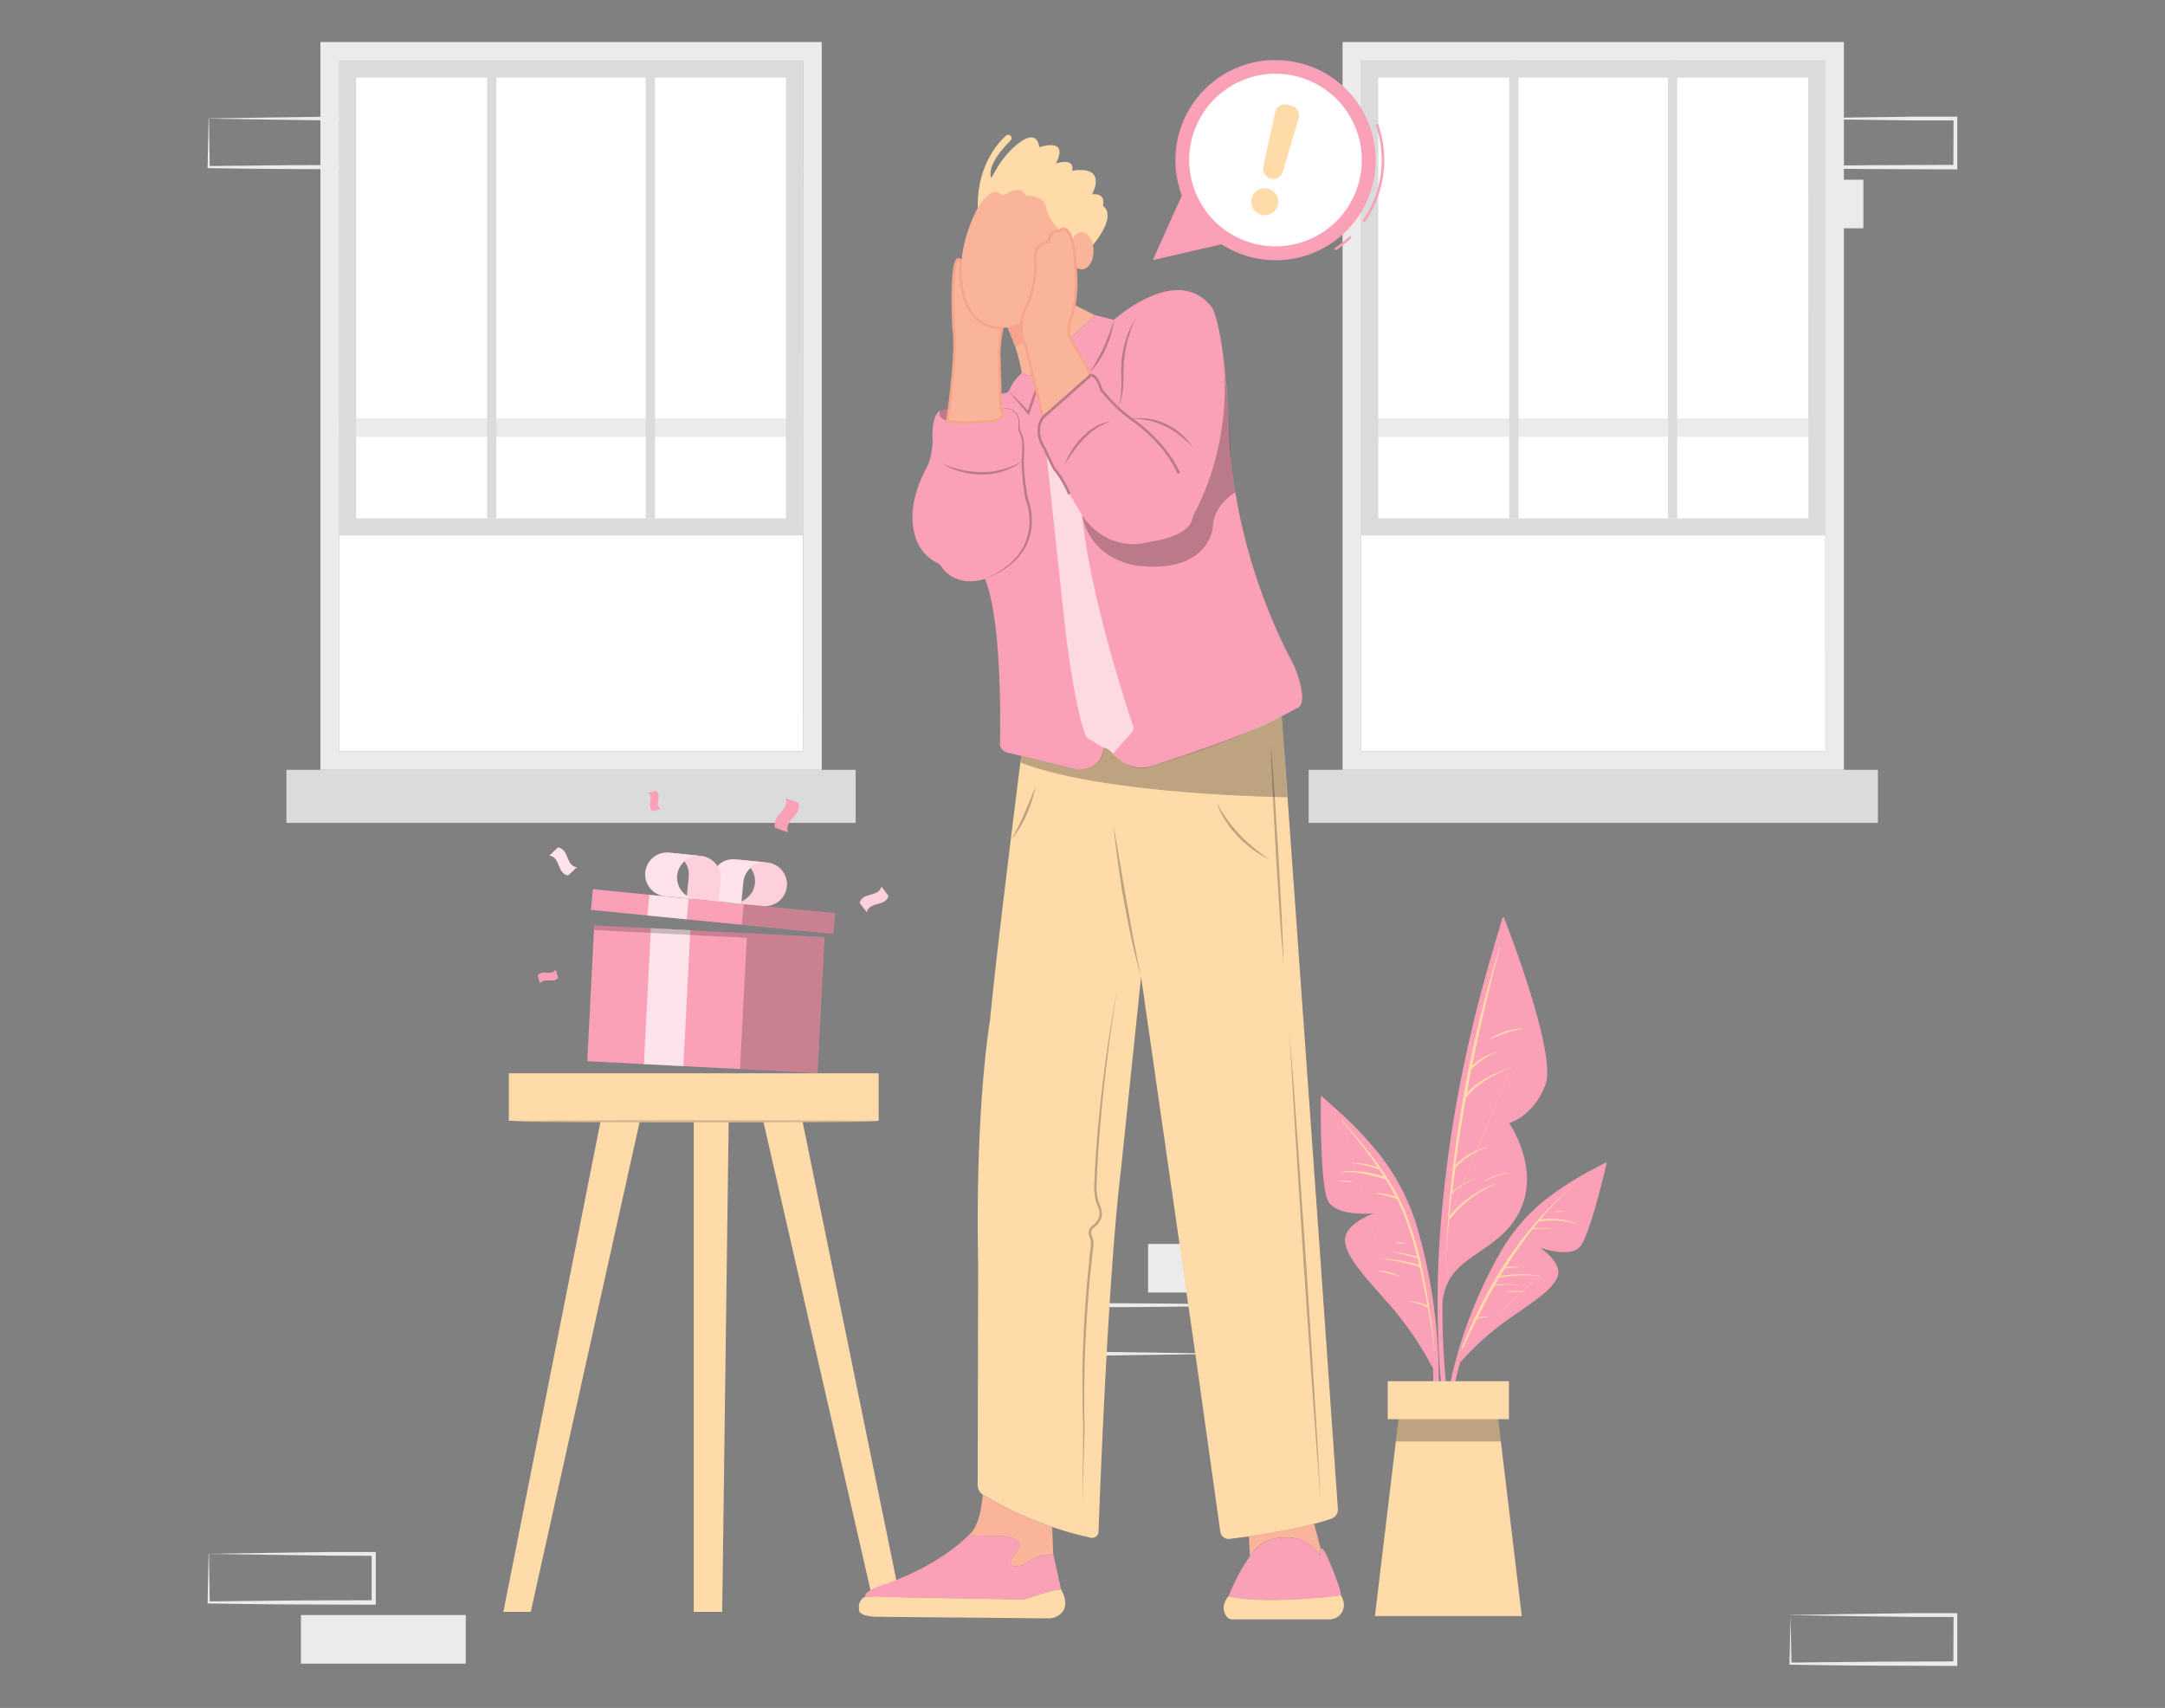 <svg id="eaea3f5e-68f0-46ed-834b-1eb587cd6675" data-name="Layer 1" xmlns="http://www.w3.org/2000/svg" width="865.76" height="682.89" viewBox="0 0 865.76 682.89"><rect x="0" y="0" width="865.76" height="682.89" fill="#808080" stroke="none"/><g id="b179f565-8478-4bec-b5a3-a012ea42d023" data-name="freesvgillustration--background-complete--inject-2"><rect x="679.22" y="71.86" width="65.92" height="19.42" fill="#ebebeb"/><path d="M716,47.37c11-.18,38.69-.63,49.31-.73H782.7V67.73h-.87l-33-.13c-8.21,0-24.75-.24-33-.36h-.24v-.38L716,47.44Zm0,0,.4,19.42-.4-.4c8.23-.1,24.75-.28,33-.35l33-.12-.87.87.08-19.42.79.8H765.6c-10.41-.11-38.77-.54-49.58-.72Z" fill="#ebebeb"/><path d="M642.43,47.37c11-.18,38.7-.63,49.31-.73h17.41V67.73h-.87l-33-.13c-8.21,0-24.77-.24-33-.36h-.39v-.38l.38-19.42Zm0,0,.4,19.42-.4-.4c8.23-.1,24.75-.28,33-.35l33-.12-.87.87V47.37l.8.8H692c-10.41-.11-38.77-.54-49.58-.72Z" fill="#ebebeb"/><path d="M83.57,47.37c11-.18,38.68-.63,49.29-.73h17.42V67.73h-.86l-33-.13c-8.21,0-24.75-.24-33-.36h-.4v-.38l.4-19.42Zm0,0,.31,19.42-.38-.4c8.22-.1,24.73-.28,33-.35l33-.12-.87.87V47.37l.8.8H133c-10.41-.11-38.77-.54-49.57-.72Z" fill="#ebebeb"/><rect x="120.34" y="645.75" width="65.92" height="19.42" fill="#ebebeb"/><path d="M83.57,621.26c11-.17,38.68-.63,49.29-.73h17.42v21.09h-.86l-33-.12c-8.21,0-24.75-.25-33-.37h-.4v-.38l.4-19.42Zm0,0,.31,19.42-.38-.4c8.22-.1,24.73-.28,33-.35l33-.12-.87.87V621.26l.8.8L133.14,622c-10.42-.1-38.78-.54-49.57-.71Z" fill="#ebebeb"/><path d="M716,645.73c11-.19,38.69-.62,49.31-.73H782.7v21.09h-.87l-33-.12c-8.21,0-24.75-.25-33-.37h-.24v-.38L716,645.8Zm0,0,.4,19.42-.4-.4c8.23-.1,24.75-.27,33-.34l33-.13-.87.87.08-19.42.79.78H765.6c-10.41-.1-38.77-.54-49.58-.71Z" fill="#ebebeb"/><rect x="227.36" y="229.6" width="65.92" height="19.42" fill="#ebebeb"/><rect x="459.1" y="497.37" width="65.92" height="19.42" fill="#ebebeb"/><path d="M488.27,541.28c-11,.19-38.68.63-49.3.73l-16.65.11h-.8V521h.8l33,.12c8.19,0,24.75.24,33,.36h.4v.39Zm0,0-.4-19.42.4.4c-8.22.1-24.75.28-33,.35l-33,.12.85-.87v19.42l-.78-.78h16.33c10.42.11,38.78.54,49.59.71Z" fill="#ebebeb"/><path d="M128.14,16.8v291H328.6V16.8Zm193,283.6H135.53V24.21H321.24Z" fill="#ebebeb"/><rect x="135.53" y="24.21" width="185.62" height="276.2" fill="#fff"/><rect x="135.53" y="167.28" width="185.62" height="7.39" fill="#ebebeb"/><rect x="114.53" y="307.79" width="227.64" height="21.23" fill="#dbdbdb"/><path d="M135.53,24.2H321.24V214.09H135.53ZM314.3,31.05H142.37V207.27H314.31Z" fill="#dbdbdb"/><rect x="258.22" y="24.2" width="3.7" height="183.07" fill="#dbdbdb"/><rect x="194.77" y="24.2" width="3.7" height="183.07" fill="#dbdbdb"/><path d="M536.87,16.8v291H737.35V16.8Zm193,283.6H544.32V24.21H730Z" fill="#ebebeb"/><rect x="544.32" y="24.21" width="185.62" height="276.2" fill="#fff"/><rect x="544.32" y="167.28" width="185.62" height="7.39" fill="#ebebeb"/><rect x="523.32" y="307.79" width="227.64" height="21.23" fill="#dbdbdb"/><path d="M544.32,24.2H730V214.09H544.32Zm178.76,6.85H551.15V207.27h172Z" fill="#dbdbdb"/><rect x="667" y="24.2" width="3.7" height="183.07" fill="#dbdbdb"/><rect x="603.55" y="24.2" width="3.7" height="183.07" fill="#dbdbdb"/></g><g id="a446eace-9422-4745-be39-02d83aeb2b03" data-name="freesvgillustration--Plant--inject-2"><path d="M575.16,534.83a379.84,379.84,0,0,1,.62-40.35,512.33,512.33,0,0,1,12.65-82.25c3.52-15.23,7.87-30.18,12.39-45.14.14-.44.86-.31.72.16-14,52.68-25.47,107.06-24.68,161.83.22,15.33,2,30.39,3.44,45.61,0,.42-.64.57-.73.16A228.88,228.88,0,0,1,575.16,534.83Z" fill="#FBA1B7"/><path d="M601.56,367.25s21.21,53.8,16.47,66.45-14.55,15.35-14.55,15.35,13,18.51,3.91,35.87-29.22,16.55-30.53,36.25C576.77,521.17,575.66,438.82,601.56,367.25Z" fill="#FBA1B7"/><path d="M579.08,487.17a.37.37,0,0,1,0-.29A492.82,492.82,0,0,1,599.7,378.59c0-.1.21,0,.17,0q-6.33,23.69-11.17,47.56a23.37,23.37,0,0,1,10.13-5.64s.1.09,0,.11a26.84,26.84,0,0,0-10.45,7c-.62,3.12-1.23,6.24-1.72,9.36,4.74-5.29,11.31-7.92,17.87-10.41m0,.13c-6.87,2.81-13.75,6.38-18.29,12.29q-2.44,13.38-4.26,26.87a25.62,25.62,0,0,1,12.7-7.24c.16,0,.24.19.09.23A26.58,26.58,0,0,0,582,467h0c-.43,3.17-.83,6.33-1.21,9.51a32.55,32.55,0,0,1,8.79-5.3c.08,0,.13.11,0,.14a30.42,30.42,0,0,0-8.87,5.86h-.12c-.35,3-.71,6-1,9a43.17,43.17,0,0,1,18-12.82c.14,0,.23.16.09.21a46.85,46.85,0,0,0-17.72,13.63.37.37,0,0,1-.45.14q-.69,7-1.2,13.92c-.52,7-.12,0-.11,0,.24-4.69.57-9.46,1-14.2Z" fill="#FFDBAA"/><path d="M596.11,415.17a26.42,26.42,0,0,1,12.74-4,.08.08,0,1,1,0,.15,50.78,50.78,0,0,0-12.59,4.13.17.17,0,0,1-.23-.08A.17.17,0,0,1,596.11,415.17Z" fill="#FFDBAA"/><path d="M593.53,472.13a26.41,26.41,0,0,1,9.56-3.26.07.07,0,0,1,.08.08.08.08,0,0,1-.08.09,36.19,36.19,0,0,0-9.46,3.31C593.51,472.42,593.41,472.2,593.53,472.13Z" fill="#FFDBAA"/><path d="M529.37,439.3a144.69,144.69,0,0,1,22.94,23.14,88.33,88.33,0,0,1,15,30.37A218,218,0,0,1,575,563.28a169.62,169.62,0,0,1-6.63,38.86.38.38,0,0,1-.5.2.37.37,0,0,1-.22-.38,220.56,220.56,0,0,0,4.69-68.35c-2.06-22.46-6-47-18.77-66-7-10.31-16-18.82-24.87-27.5A.52.52,0,0,1,529.37,439.3Z" fill="#FBA1B7"/><path d="M573.06,547.18a130.91,130.91,0,0,0-16.16-24.07c-9.79-11.36-18.15-19.52-19-26.61s11.48-11.37,11.48-11.37-14.85,1.53-18.28-4.92-2.89-42.15-2.89-42.15,25.23,20.94,35.54,48.53S573.06,547.18,573.06,547.18Z" fill="#FBA1B7"/><path d="M536.66,447.86C547,459.69,557.47,472.23,563,487.17a151.27,151.27,0,0,1,4.76,15.76h0c.25,1.07.53,2.15.77,3.23a.28.28,0,0,1,0,.18,304.27,304.27,0,0,1,5.16,33.43s-.11.08-.11,0c-.74-5.64-1.6-11.33-2.61-17h-.15a23.53,23.53,0,0,0-6.88-2.29c-.15,0-.12-.29,0-.27a25.54,25.54,0,0,1,6.88,1.72c-.92-5.16-2-10.31-3.17-15.33A73.81,73.81,0,0,0,552,503.35m0-.09a60.56,60.56,0,0,1,15.47,2.46c-.22-.86-.45-1.72-.65-2.6a81.29,81.29,0,0,0-10.31-2.56v-.1a51.31,51.31,0,0,1,10.19,2c-1.14-4.38-2.39-8.73-3.84-13a77.55,77.55,0,0,0-4.29-10.12,64.54,64.54,0,0,0-8.42-2.15v-.14a22.9,22.9,0,0,1,7.9,1.38,77.25,77.25,0,0,0-4-6.88h0c-5.88-1.72-11.84-3.43-18-2.73a.11.11,0,0,1-.06-.14s0,0,.06-.05c5.93-1.1,11.62.21,17.32,1.72-.56-.89-1.15-1.72-1.71-2.65a40.31,40.31,0,0,0-11-2.56s-.09-.12,0-.12A29,29,0,0,1,551,466.75c-4.48-6.5-9.5-12.65-14.49-18.75-.24-.28-.07-.43.18-.14Z" fill="#FFDBAA"/><path d="M535.18,472.13a23.6,23.6,0,0,1,5.31.21c.2,0,.17.38,0,.38-1.72-.09-3.44-.35-5.26-.38a.11.11,0,0,1-.13-.08A.11.11,0,0,1,535.18,472.13Z" fill="#FFDBAA"/><path d="M551.82,508a23.94,23.94,0,0,1,8.07,2.25v.12c-2.66-.84-5.38-1.31-8.07-2a.21.21,0,0,1-.21-.21A.2.2,0,0,1,551.82,508Z" fill="#FFDBAA"/><path d="M558.43,496.54a18.05,18.05,0,0,1,3.44.58c.12,0,0,.21,0,.21a18.09,18.09,0,0,1-3.44-.43.19.19,0,0,1-.12-.24A.18.18,0,0,1,558.43,496.54Z" fill="#FFDBAA"/><path d="M641.26,465.43a122,122,0,0,0-23.37,14.33,74.17,74.17,0,0,0-18.39,21.8A183.74,183.74,0,0,0,579,557.66a142.47,142.47,0,0,0-2.38,33.11.31.31,0,0,0,.61,0,186,186,0,0,1,10-56.88c6.17-17.95,14.32-37.25,28.62-50.26,7.77-7.08,16.84-12.15,25.78-17.46A.42.42,0,1,0,641.26,465.43Z" fill="#FBA1B7"/><path d="M583.87,544.8a111.49,111.49,0,0,1,18.07-16.45c10.31-7.3,18.77-12.3,20.9-17.92s-7.1-11.61-7.1-11.61,11.81,4.27,16-.27,10.83-33.88,10.83-33.88-24.84,12-38.91,32.47S583.87,544.8,583.87,544.8Z" fill="#FBA1B7"/><path d="M584.58,538.82c10.31-25.69,25.07-49.55,47.13-66.65h0a117.18,117.18,0,0,0-15.8,15.46,27.57,27.57,0,0,1,14.22,1.4c.1,0,0,.17,0,.15a38.3,38.3,0,0,0-14.58-.84h-.15c-.76.88-1.5,1.72-2.24,2.7a44.27,44.27,0,0,1,7.55.15v.11a38.73,38.73,0,0,0-7.91.22,165.08,165.08,0,0,0-10.67,15.19,12.59,12.59,0,0,1,5.15-.2.1.1,0,0,1,0,.2,28.76,28.76,0,0,0-5.55.54c-.62,1-1.22,2-1.82,2.94a50.83,50.83,0,0,1,15.86-.21m0,.14a63,63,0,0,0-16.22.72c-.57.94-1.09,1.92-1.64,2.87a34.06,34.06,0,0,1,9.46,0,.11.11,0,0,1,0,.14l0,0a35.39,35.39,0,0,0-9.75.31c-2.37,4.14-4.59,8.35-6.72,12.6a8.75,8.75,0,0,1,4.13-.21v.12a18.35,18.35,0,0,0-4.42.69q-2.86,5.77-5.47,11.58c-.17.35-.77.18-.56-.17Z" fill="#FFDBAA"/><path d="M602.47,516.48a19.88,19.88,0,0,1,7.61.08m0,.12a59.28,59.28,0,0,0-7.54,0,.14.14,0,0,1-.09-.17l0,0Z" fill="#FFDBAA"/><path d="M621.76,484.4a13.59,13.59,0,0,1,3.43-.19.14.14,0,0,1,.07.16.12.12,0,0,1-.07.07c-1.15,0-2.27.17-3.43.26a.15.15,0,0,1-.1-.2A.17.17,0,0,1,621.76,484.4Z" fill="#FFDBAA"/><polygon points="549.82 646.15 608.54 646.15 600.17 576.36 598.02 558.47 560.34 558.47 558.19 576.36 549.82 646.15" fill="#FFDBAA"/><polygon points="558.19 576.36 600.17 576.36 598.02 558.47 560.34 558.47 558.19 576.36" fill="#231f20" opacity="0.3"/><rect x="554.94" y="552.26" width="48.47" height="15.16" fill="#FFDBAA"/></g><g id="a2ac6d3e-95ed-460c-b1f3-2bde370e3949" data-name="freesvgillustration--Table--inject-157"><rect x="203.48" y="429.14" width="147.88" height="18.96" fill="#FFDBAA"/><polygon points="277.42 445.71 277.42 644.47 288.8 644.47 291.42 445.71 277.42 445.71" fill="#FFDBAA"/><polygon points="240.67 445.71 201.29 644.47 212.23 644.47 256.42 445.71 240.67 445.71" fill="#FFDBAA"/><polygon points="320.21 444.92 361.01 644.42 350.08 644.42 304.46 444.92 320.21 444.92" fill="#FFDBAA"/><path d="M351.36,448.32c0,.25-32.79.43-73.22.43s-73.24-.18-73.24-.43,32.78-.44,73.24-.44S351.36,448.08,351.36,448.32Z" fill="#FFDBAA"/><path d="M351.36,448.32c0,.25-32.79.43-73.22.43s-73.24-.18-73.24-.43,32.78-.44,73.24-.44S351.36,448.08,351.36,448.32Z" fill="#231f20" opacity="0.2"/></g><rect x="255.07" y="353.39" width="54.41" height="92.22" transform="translate(-131.22 660.84) rotate(-87.05)" fill="#FBA1B7"/><rect x="239.57" y="390.78" width="54.41" height="15.81" transform="translate(-145.11 644.59) rotate(-87.05)" fill="#fff" opacity="0.7" style="isolation:isolate"/><rect x="285.62" y="385.55" width="54.41" height="31.05" transform="translate(-103.82 692.84) rotate(-87.05)" opacity="0.2" style="isolation:isolate"/><rect x="267.2" y="341.86" width="1.94" height="61.17" transform="translate(-117.58 621.1) rotate(-87.05)" opacity="0.2" style="isolation:isolate"/><rect x="280.98" y="315.8" width="8.29" height="97.32" transform="translate(-105.67 612.25) rotate(-84.34)" fill="#FBA1B7"/><rect x="263" y="354.78" width="8.29" height="15.81" transform="translate(-120.12 592.76) rotate(-84.34)" fill="#fff" opacity="0.7" style="isolation:isolate"/><rect x="311.15" y="349.11" width="8.29" height="36.67" transform="translate(-81.46 644.96) rotate(-84.34)" opacity="0.2" style="isolation:isolate"/><path d="M301.91,353.16a8.71,8.71,0,0,0-7.79-9.54h0l12.69,1.25a8.73,8.73,0,0,1-1.72,17.38l-8.69-.86-4-.41A8.71,8.71,0,0,0,301.91,353.16Z" fill="#FBA1B7"/><path d="M301.91,353.16a8.71,8.71,0,0,0-7.79-9.54h0l12.69,1.25a8.73,8.73,0,0,1-1.72,17.38l-8.69-.86-4-.41A8.71,8.71,0,0,0,301.91,353.16Z" fill="#fff" opacity="0.5" style="isolation:isolate"/><path d="M294.09,343.62l12.69,1.25a8.74,8.74,0,0,0-9.55,7.83h0l-.85,8.69-12.7-1.32.86-8.69A8.71,8.71,0,0,1,294.09,343.62Z" fill="#FBA1B7"/><path d="M294.09,343.62l12.69,1.25a8.74,8.74,0,0,0-9.55,7.83h0l-.85,8.69-12.7-1.32.86-8.69A8.71,8.71,0,0,1,294.09,343.62Z" fill="#fff" opacity="0.7" style="isolation:isolate"/><path d="M280.3,342.24l-12.69-1.32a8.74,8.74,0,0,1,7.83,9.55l-.85,8.69,12.69,1.32.85-8.69a8.72,8.72,0,0,0-7.82-9.55Z" fill="#FBA1B7"/><path d="M280.3,342.24l-12.69-1.32a8.74,8.74,0,0,1,7.83,9.55l-.85,8.69,12.69,1.32.85-8.69a8.72,8.72,0,0,0-7.82-9.55Z" fill="#fff" opacity="0.5" style="isolation:isolate"/><path d="M270.76,350.07a8.74,8.74,0,0,1,9.54-7.83l-12.69-1.32a8.73,8.73,0,1,0-1.71,17.38l8.69.86,4,.4A8.74,8.74,0,0,1,270.76,350.07Z" fill="#FBA1B7"/><path d="M270.76,350.07a8.74,8.74,0,0,1,9.54-7.83l-12.69-1.32a8.73,8.73,0,1,0-1.71,17.38l8.69.86,4,.4A8.74,8.74,0,0,1,270.76,350.07Z" fill="#fff" opacity="0.7" style="isolation:isolate"/><path d="M315.09,332.77,310,331c-1.7-5,5.83-6.83,4.14-11.88l5.13,1.78C320.93,326,313.4,327.76,315.09,332.77Z" fill="#FBA1B7"/><path d="M230.62,346.77,227.2,350c-4.53-.7-2.92-7.2-7.46-7.93l3.41-3.22C227.69,339.58,226.08,346.07,230.62,346.77Z" fill="#FBA1B7"/><path d="M230.62,346.77,227.2,350c-4.53-.7-2.92-7.2-7.46-7.93l3.41-3.22C227.69,339.58,226.08,346.07,230.62,346.77Z" fill="#fff" opacity="0.7" style="isolation:isolate"/><path d="M346.59,364.68,343.77,361c1.22-4.43,7.49-2.09,8.71-6.51l2.81,3.75C354.06,362.59,347.8,360.26,346.59,364.68Z" fill="#FBA1B7"/><path d="M346.59,364.68,343.77,361c1.22-4.43,7.49-2.09,8.71-6.51l2.81,3.75C354.06,362.59,347.8,360.26,346.59,364.68Z" fill="#fff" opacity="0.5" style="isolation:isolate"/><path d="M264.13,323.53l-3.19.78c-2.51-2,.72-5.38-1.78-7.37l3.18-.77C264.84,318.17,261.62,321.55,264.13,323.53Z" fill="#FBA1B7"/><path d="M222.2,387.75l1,3.12c-1.8,2.64-5.42-.3-7.21,2.34l-1-3.12C216.78,387.41,220.43,390.41,222.2,387.75Z" fill="#FBA1B7"/><path d="M375.43,164.43s.69-.57,3.6-1l-.21,5S374,167.08,375.43,164.43Z" fill="#FBA1B7"/><path d="M375.43,164.43s.69-.57,3.6-1l-.21,5S374,167.08,375.43,164.43Z" fill="#231f20" opacity="0.3"/><path d="M401.62,127.91a78.62,78.62,0,0,1,7,21.21l3.51,1.14L437.82,126l-5.65-2.83a31.43,31.43,0,0,1-6.64-4.44l-9.21-8Z" fill="#f9b499"/><path d="M401.62,127.91s2,5,4.36,10.62c0,0,2.67-.62,6.56-4.21L414,120Z" fill="#f7a48b"/><ellipse cx="407.94" cy="97.41" rx="35.23" ry="21.35" transform="translate(169.94 442.74) rotate(-68.86)" fill="#f9b499"/><path d="M429,96l8,2s10-11.43,4-15.71c0,0,1.71-5.15-4.29-4.58,0,0,6.57-11.71-8-9.42,0,0,1.72-5.43-6.57-2.86,0,0,6.29-10.29-6.57-6.57,0,0-.42-8.34-9.44-.62a35.75,35.75,0,0,0-7.62,9.29l-2.08,3.61s-2.85-4.48,7.72-15a1.33,1.33,0,0,0-1.81-1.94c-3.08,2.75-11.69,12-11.34,29,0,0,5.18-9.37,9.12-5.65a1.65,1.65,0,0,0,2.06.18c1.9-1.31,5.6-3.26,7.5-.3a1.81,1.81,0,0,0,1.48.88c2.12,0,6.83.61,7.27,5.46A21.8,21.8,0,0,0,429,96" fill="#FFDBAA"/><path d="M518.35,283.26s-2,1.16-5.81,3.11c-8.45,4.26-26,12.26-52.11,19.9,0,0-6.48,3.75-14.94-4.49a13.82,13.82,0,0,0-4.24-2.79s0,.12,0,.32c0,1.66-.6,9.14-11.52,8.12l-21.37-5.21-5.72-1.39a3.61,3.61,0,0,1-2.76-3.58c.23-10.85.55-49.44-6-65.83,0,0-9.79,3.89-16.69-3.78a5.58,5.58,0,0,0-2.53-2.64,17,17,0,0,1-8-8.62c-2.38-6-3.33-15.66,3.66-29,0,0,1.92-2.3,2.69-10.74,0,0-1-9,2.46-12.19a.2.2,0,0,1,.32.2c-.45,1.61,0,5.47,15.63,3.94,0,0,12.66,1.15,8.82-5.38v-5.75l1.27-.16a2.94,2.94,0,0,0,2.36-1.75,16.8,16.8,0,0,1,1.71-3.08,16.54,16.54,0,0,1,3.11-3.33l3.51,1.14L437.83,126l7.64,1.89s25.31-23,39.12-5c0,0,5,6.52,6.91,48.71,0,0-.39,45.27,26.08,94.75C517.58,266.38,524.1,281.72,518.35,283.26Z" fill="#FBA1B7"/><path d="M425.7,185.82a30,30,0,0,1,3-5.91,33.12,33.12,0,0,1,4.09-5.22,25.43,25.43,0,0,1,5.25-4.1,18.27,18.27,0,0,1,6.24-2.17,23.61,23.61,0,0,0-3,1.24,21,21,0,0,0-2.82,1.58,33.73,33.73,0,0,0-4.94,4.15,49.72,49.72,0,0,0-4.17,5c-.65.86-1.27,1.76-1.85,2.68S426.26,184.87,425.7,185.82Z" fill="#231f20" opacity="0.3"/><path d="M445.46,127.91a30.09,30.09,0,0,1-1.15,5.77,40.37,40.37,0,0,1-2.06,5.53c-.4.9-.86,1.77-1.31,2.65s-1,1.72-1.53,2.53a30.18,30.18,0,0,1-3.68,4.6c1-1.67,2.09-3.3,3-5s1.82-3.42,2.6-5.18,1.55-3.55,2.23-5.37S444.9,129.78,445.46,127.91Z" fill="#231f20" opacity="0.3"/><path d="M454.38,127.2a29.22,29.22,0,0,0-1.91,4.14,40.76,40.76,0,0,0-1.41,4.3,51.69,51.69,0,0,0-1.57,8.9l-.15,2.25c0,.75,0,1.51-.06,2.26,0,1.5,0,3.06-.08,4.58a37.3,37.3,0,0,1-.51,4.58,14.83,14.83,0,0,1-.63,2.23,3.27,3.27,0,0,1-1.33,1.84,2.06,2.06,0,0,0,.69-.88,4.72,4.72,0,0,0,.39-1.05,13.75,13.75,0,0,0,.39-2.22,37.8,37.8,0,0,0,.23-4.52c0-1.52-.06-3-.09-4.55s.05-3.08.16-4.61a40.32,40.32,0,0,1,1.83-9A28.77,28.77,0,0,1,454.38,127.2Z" fill="#231f20" opacity="0.3"/><path d="M452.45,167.49a18.35,18.35,0,0,1,3.56-.32,27,27,0,0,1,3.58.31,24.51,24.51,0,0,1,6.87,2.15,24.93,24.93,0,0,1,6,4A28.87,28.87,0,0,1,475,176.2c.77.92,1.46,1.9,2.14,2.86a45.81,45.81,0,0,0-5.15-4.82l-1.4-1.06-1.46-1a40.14,40.14,0,0,0-3.05-1.69,31,31,0,0,0-6.59-2.3A29.13,29.13,0,0,0,452.45,167.49Z" fill="#231f20" opacity="0.3"/><path d="M432.72,206.05s9.3,15.51,27.44,10.5c0,0,14.85-1.72,16.54-8.85a14.6,14.6,0,0,1,1.34-3.28c3.7-7,14.57-30.57,11-61.83,0,0,2.56,21.4,3.13,39.54A133.83,133.83,0,0,0,494,196.85s-8.72,4.85-9,13.85c0,0-1.14,18.43-29.43,15.58C455.59,226.28,436.7,225,432.72,206.05Z" fill="#231f20" opacity="0.3"/><path d="M400.2,163.2a8.7,8.7,0,0,1,3.29.18,5.58,5.58,0,0,1,2.85,1.71,6.15,6.15,0,0,1,1.31,3.09c.15,1.12,0,2.27.16,3.28a4.7,4.7,0,0,0,.51,1.46,6.32,6.32,0,0,1,.68,1.57,17.22,17.22,0,0,1,.52,3.33,44.57,44.57,0,0,1-.15,6.64v-.05a95,95,0,0,0,1.71,15.07l0-.09a25.6,25.6,0,0,1,1.52,10.13,21.45,21.45,0,0,1-2.85,9.78,24.46,24.46,0,0,1-6.89,7.46,36.74,36.74,0,0,1-9,4.66,39.43,39.43,0,0,0,8.67-5,24,24,0,0,0,6.52-7.45,21.76,21.76,0,0,0,2.61-9.46,24.68,24.68,0,0,0-1.54-9.69l0-.06v0a75.67,75.67,0,0,1-1.12-7.6c-.24-2.55-.42-5.09-.49-7.66v-.05a50.87,50.87,0,0,0,.27-6.52,15.31,15.31,0,0,0-.41-3.19,5.09,5.09,0,0,0-.59-1.46,5.16,5.16,0,0,1-.52-1.67,11.91,11.91,0,0,1,0-1.68c0-.56,0-1.09,0-1.62a5.73,5.73,0,0,0-1.09-2.94,5.26,5.26,0,0,0-2.65-1.74A8.84,8.84,0,0,0,400.2,163.2Z" fill="#231f20" opacity="0.3"/><path d="M376.53,185.25a33.92,33.92,0,0,0,4,1.51c.66.24,1.35.41,2,.62l2,.5a37.73,37.73,0,0,0,8.32.85,28.53,28.53,0,0,0,8.27-1.13,37,37,0,0,0,7.8-3.18l-1.78,1.18a14.19,14.19,0,0,1-1.85,1.08l-1.93.92c-.65.3-1.35.49-2,.74a28.44,28.44,0,0,1-4.18,1.06,34.43,34.43,0,0,1-4.3.33,30.93,30.93,0,0,1-8.51-1.11A29.31,29.31,0,0,1,376.53,185.25Z" fill="#231f20" opacity="0.3"/><path d="M378.82,168.43s4.15-28,2.49-37c0,0-1.66-32.2,2.91-27.21,0,0-2.91,26.79,16.61,27a52,52,0,0,0-1.24,10.38l.61,21.57s4.57,6.13-8.82,5.37C391.38,168.57,387.75,169.47,378.82,168.43Z" fill="#f9b499" stroke="#f7a48b" stroke-miterlimit="10"/><path d="M403.33,156.38c.72.67,1.42,1.36,2.12,2s1.38,1.4,2.08,2.1c1.37,1.39,2.72,2.82,4.05,4.26l-.82.17q.81-2.44,1.67-4.88c.57-1.62,1.16-3.24,1.79-4.84v.2c-.21-1-.45-1.94-.63-2.92s-.4-2-.56-2.95c.35.94.65,1.89,1,2.84s.59,1.9.89,2.86l0,.08,0,.11c-.48,1.66-1,3.29-1.53,4.93s-1.09,3.26-1.66,4.88l-.28.78-.54-.61c-1.3-1.46-2.59-3-3.84-4.46-.62-.76-1.27-1.49-1.87-2.27S403.92,157.17,403.33,156.38Z" fill="#231f20" opacity="0.3"/><path d="M432.72,206.05c3.35,32.7,17.78,76.52,20.45,84.41a2.27,2.27,0,0,1-.45,2.23l-7.7,8.73c-2.57-2.86-3.78-2.43-3.78-2.43l-6.1-3.72a2.36,2.36,0,0,1-1-1.18c-5-12.88-8.55-46.1-8.55-46.1l-7.21-67.21,3.21,6.42s4.5,5.68,6,10.18Z" fill="#FBA1B7"/><path d="M432.72,206.05c3.35,32.7,17.78,76.52,20.45,84.41a2.27,2.27,0,0,1-.45,2.23l-7.7,8.73c-2.57-2.86-3.78-2.43-3.78-2.43l-6.1-3.72a2.36,2.36,0,0,1-1-1.18c-5-12.88-8.55-46.1-8.55-46.1l-7.21-67.21,3.21,6.42s4.5,5.68,6,10.18Z" fill="#fff" opacity="0.6"/><path d="M535,603.29a3.81,3.81,0,0,1-2.51,3.88c-2.14.76-4.49,1.47-7,2.12a232,232,0,0,1-26.08,5c-3.12.43-5.78.75-7.71,1a3.35,3.35,0,0,1-3.71-2.88l-9.41-67.06L456.31,390.56l-8.15,78c-4.94,41.09-8.2,125.39-8.87,143.82a2.61,2.61,0,0,1-3.52,2.34,140.55,140.55,0,0,1-15-4.2c-2.23-.76-4.52-1.59-6.86-2.53A141.05,141.05,0,0,1,394,598.16a5.07,5.07,0,0,1-1-.52,4.82,4.82,0,0,1-2.05-3.93l.21-87.86c-1.28-63.43,4.72-97.72,4.72-97.72,2.28-24.69,10.62-91.12,12.49-105.91l21.37,5.21c10.92,1,11.52-6.46,11.52-8.12,0-.2,0-.32,0-.32a13.82,13.82,0,0,1,4.24,2.79c8.46,8.24,14.94,4.49,14.94,4.49,26.08-7.64,43.66-15.64,52.11-19.9l15.34,215.19Z" fill="#FFDBAA"/><path d="M445.23,329.64l2.62,15.27c.88,5.08,1.69,10.18,2.63,15.25s1.78,10.17,2.74,15.23c.47,2.54,1,5.07,1.49,7.6.26,1.26.5,2.53.77,3.79l.83,3.78c-1.52-4.94-2.72-10-3.84-15s-2-10.14-3-15.22-1.68-10.19-2.39-15.31S445.72,334.79,445.23,329.64Z" fill="#231f20" opacity="0.3"/><path d="M486.43,320.49a35.5,35.5,0,0,0,1.9,3.55c.69,1.15,1.4,2.29,2.19,3.36a59.17,59.17,0,0,0,5.08,6.18c.45.5.94.95,1.4,1.43s.95.94,1.45,1.39l1.48,1.35,1.54,1.29c2,1.72,4.26,3.24,6.47,4.79-1.2-.61-2.4-1.24-3.57-1.92s-2.3-1.43-3.38-2.27a43.92,43.92,0,0,1-6.12-5.37,42.49,42.49,0,0,1-5-6.44A30.18,30.18,0,0,1,486.43,320.49Z" fill="#231f20" opacity="0.3"/><path d="M414.1,314.54a53.76,53.76,0,0,1-3.55,11.1,38.84,38.84,0,0,1-6.06,9.95c1-1.69,1.85-3.4,2.72-5.12s1.66-3.47,2.43-5.24C411.19,321.71,412.62,318.13,414.1,314.54Z" fill="#231f20" opacity="0.3"/><path d="M421.19,621.5a16.28,16.28,0,0,0-10.33,3.23,7.83,7.83,0,0,1-3.69,1.5c-5.5.62-1.78-4.5-1.78-4.5,6.68-6.9-4.45-7.57-4.45-7.57l-13-.21a.32.32,0,0,1-.22-.54l0,0c3.77-3,4.93-11.67,5.27-15.74a5.07,5.07,0,0,0,1,.52A141.05,141.05,0,0,0,413.88,608c2.34.94,4.63,1.77,6.86,2.53Z" fill="#f9b499"/><path d="M424.31,635.53c-2.73,0-10.83,2.69-13.68,3.66a6.24,6.24,0,0,1-2.1.33L346,638.42c-.67-2.67,8.9-5.34,8.9-5.34,22-8,32.23-19,32.85-19.67a.32.32,0,0,0,.22.54l13,.21s11.13.67,4.45,7.57c0,0-3.72,5.12,1.78,4.5a7.83,7.83,0,0,0,3.69-1.5,16.28,16.28,0,0,1,10.33-3.23Z" fill="#FBA1B7"/><path d="M423.13,646a7.41,7.41,0,0,1-4,1.07L350,646.44c-7.57-.45-6.46-3.12-6.46-3.12a4.43,4.43,0,0,1,2.45-4.9l62.58,1.1a6.24,6.24,0,0,0,2.1-.33c2.85-1,10.95-3.66,13.68-3.66C427.65,641.66,425.33,644.65,423.13,646Z" fill="#FFDBAA"/><path d="M528,622.22c-6.79-11.5-20.93-6.41-20.93-6.41-2.58,1-5.06,3.44-7.26,6.4l-.4-8a232,232,0,0,0,26.08-5l2.64,10.08A8.06,8.06,0,0,0,528,622.22Z" fill="#f9b499"/><path d="M536.3,637.87s-30,4-45,.38c0,0,3.55-9.3,8.57-16,2.2-3,4.68-5.42,7.26-6.4,0,0,14.14-5.09,20.93,6.41a8.06,8.06,0,0,1,.13-2.85c.29-.6,1-.28,2.51,2.85C530.65,622.22,535.74,633.53,536.3,637.87Z" fill="#FBA1B7"/><path d="M531.64,647.48H492.81a2.84,2.84,0,0,1-2.23-1.1c-3.12-4,.67-8.13.67-8.13,15.08,3.58,45-.38,45-.38a17,17,0,0,1,.88,2.07A5.77,5.77,0,0,1,531.64,647.48Z" fill="#FFDBAA"/><path d="M447.05,393.82c-1.48,8.65-2.73,17.33-3.83,26s-2.11,17.41-2.89,26.14-1.42,17.47-1.75,26.22a24.75,24.75,0,0,0,.28,6.45,18,18,0,0,0,.89,3.07c.19.48.44,1,.61,1.57a6.8,6.8,0,0,1,.28,1.74,6.09,6.09,0,0,1-.91,3.39,9.48,9.48,0,0,1-2.35,2.53,2.25,2.25,0,0,0-1,2.39,9.64,9.64,0,0,0,.5,1.49,7.3,7.3,0,0,1,.35,1.72,9.2,9.2,0,0,1,0,1.74l-.2,1.64-.38,3.26-.67,6.53q-.64,6.54-1.1,13.1c-.64,8.74-1,17.5-1.23,26.26,0,2.19-.09,4.38-.1,6.57s0,4.38,0,6.57c0,4.38.26,8.77.05,13.15l-.72,26.31.23-26.3c0-2.19.11-4.39,0-6.58s-.16-4.38-.18-6.57-.07-4.39-.07-6.58,0-4.39,0-6.59c.09-8.77.5-17.55,1.09-26.3.3-4.38.64-8.76,1.06-13.13l.65-6.55.37-3.27a15.09,15.09,0,0,0,.2-3.17,6.23,6.23,0,0,0-.29-1.5,9.46,9.46,0,0,1-.53-1.63,3.37,3.37,0,0,1,.17-1.88,3,3,0,0,1,.49-.83,3.1,3.1,0,0,1,.36-.37l.33-.25a8.73,8.73,0,0,0,2.12-2.26,5.11,5.11,0,0,0,.79-2.86,5.94,5.94,0,0,0-.24-1.5,15.1,15.1,0,0,0-.58-1.49,18.39,18.39,0,0,1-.92-3.24,25.3,25.3,0,0,1-.27-6.66q.54-13.16,1.89-26.26t3.17-26.13C444,411.1,445.41,402.44,447.05,393.82Z" fill="#231f20" opacity="0.3"/><path d="M512.54,286.37l2.23,32.4s-73.3-.85-106.73-13.92l.33-2.63,21.37,5.21s10.59,2,11.51-8.44a7.88,7.88,0,0,1,3.77,2.43s6.39,7.7,15.41,4.85C460.43,306.27,500.34,293.61,512.54,286.37Z" fill="#231f20" opacity="0.3"/><path d="M508.16,297.42c.64,7.37,1.16,14.74,1.67,22.12l1.4,22.14,1.17,22.15.51,11.07L513.3,386l-.88-11.06-.78-11.06-1.41-22.14-1.16-22.15C508.72,312.2,508.38,304.81,508.16,297.42Z" fill="#231f20" opacity="0.3"/><polygon points="515.59 411.7 517.4 435.33 519.12 458.96 522.38 506.24 525.4 553.54 526.84 577.19 528.16 600.85 526.35 577.22 524.63 553.59 521.38 506.31 518.35 459.02 516.92 435.36 515.59 411.7" fill="#231f20" opacity="0.3"/><ellipse cx="432.59" cy="100.28" rx="4.71" ry="7.43" fill="#f9b499"/><path d="M410.33,139.07s-3.81-8.43-.54-15c0,0,5.44-10.61,4.08-20.41,0,0-.27-6.8,5.45-6.8,0,0,0-5.17,4.35-4.36,0,0,3-4.35,5.44,4.9,0,0,3.27,19-.81,29.67,0,0-2.18,5.17,0,8.44L436.19,150l-19.05,16.88Z" fill="#f9b499" stroke="#f7a48b" stroke-miterlimit="10"/><path d="M427.13,197.71a38.69,38.69,0,0,0-6-10.06l-.06-.09c-3-6-3.77-7.91-3.8-8-5-7.7-.59-13-.54-13.06l19.2-17,.14,0c.29-.05,2.85-.35,4.8,6.2.19.2.66.69,1.32,1.48a56.91,56.91,0,0,0,10.62,10c6.17,4.39,14.48,11.75,19.09,21.9l-.91.41c-4.52-9.94-12.69-17.18-18.76-21.49a58.92,58.92,0,0,1-10.81-10.14c-.82-1-1.34-1.51-1.34-1.51l-.09-.09,0-.13c-1.47-5-3.15-5.55-3.6-5.61l-18.91,16.75c-.12.14-3.93,4.77.71,11.9.05.11.83,2,3.78,7.95a38.47,38.47,0,0,1,6.11,10.32Z" fill="#FBA1B7"/><g opacity="0.3"><path d="M427.13,197.71a38.69,38.69,0,0,0-6-10.06l-.06-.09c-3-6-3.77-7.91-3.8-8-5-7.7-.59-13-.54-13.06l19.2-17,.14,0c.29-.05,2.85-.35,4.8,6.2.19.2.66.69,1.32,1.48a56.91,56.91,0,0,0,10.62,10c6.17,4.39,14.48,11.75,19.09,21.9l-.91.41c-4.52-9.94-12.69-17.18-18.76-21.49a58.92,58.92,0,0,1-10.81-10.14c-.82-1-1.34-1.51-1.34-1.51l-.09-.09,0-.13c-1.47-5-3.15-5.55-3.6-5.61l-18.91,16.75c-.12.14-3.93,4.77.71,11.9.05.11.83,2,3.78,7.95a38.47,38.47,0,0,1,6.11,10.32Z" fill="#231f20"/></g><g id="eee1cb94-cbc9-4978-8a7e-a4394f0959c6" data-name="freesvgillustration--speech-bubble--inject-143"><path d="M534.14,100.13l-.52-.83a42.33,42.33,0,0,0,6.16-5l.7.72A43.91,43.91,0,0,1,534.14,100.13Z" fill="#FBA1B7"/><path d="M545.7,88.86l-.82-.58a42.43,42.43,0,0,0,5.22-38.47l.94-.34A43.44,43.44,0,0,1,545.7,88.86Z" fill="#FBA1B7"/><path d="M510.05,24a40,40,0,0,0-37.43,54.13L461,104l27.46-6.33A40,40,0,1,0,510,24.05Z" fill="#FBA1B7"/><circle cx="510.06" cy="63.99" r="34.51" transform="translate(20.47 220.7) rotate(-24.9)" fill="#fff"/><path d="M511,82a5.38,5.38,0,1,1-3.88-6.55A5.37,5.37,0,0,1,511,82Z" fill="#FFDBAA"/><path d="M508.15,71.43h0a4,4,0,0,1-2.95-4.77l4.71-21.73a4,4,0,0,1,4.71-3.11l.23,0,1.59.41a4,4,0,0,1,2.94,4.83l-.06.23L513,68.66A4,4,0,0,1,508.15,71.43Z" fill="#FFDBAA"/></g></svg>